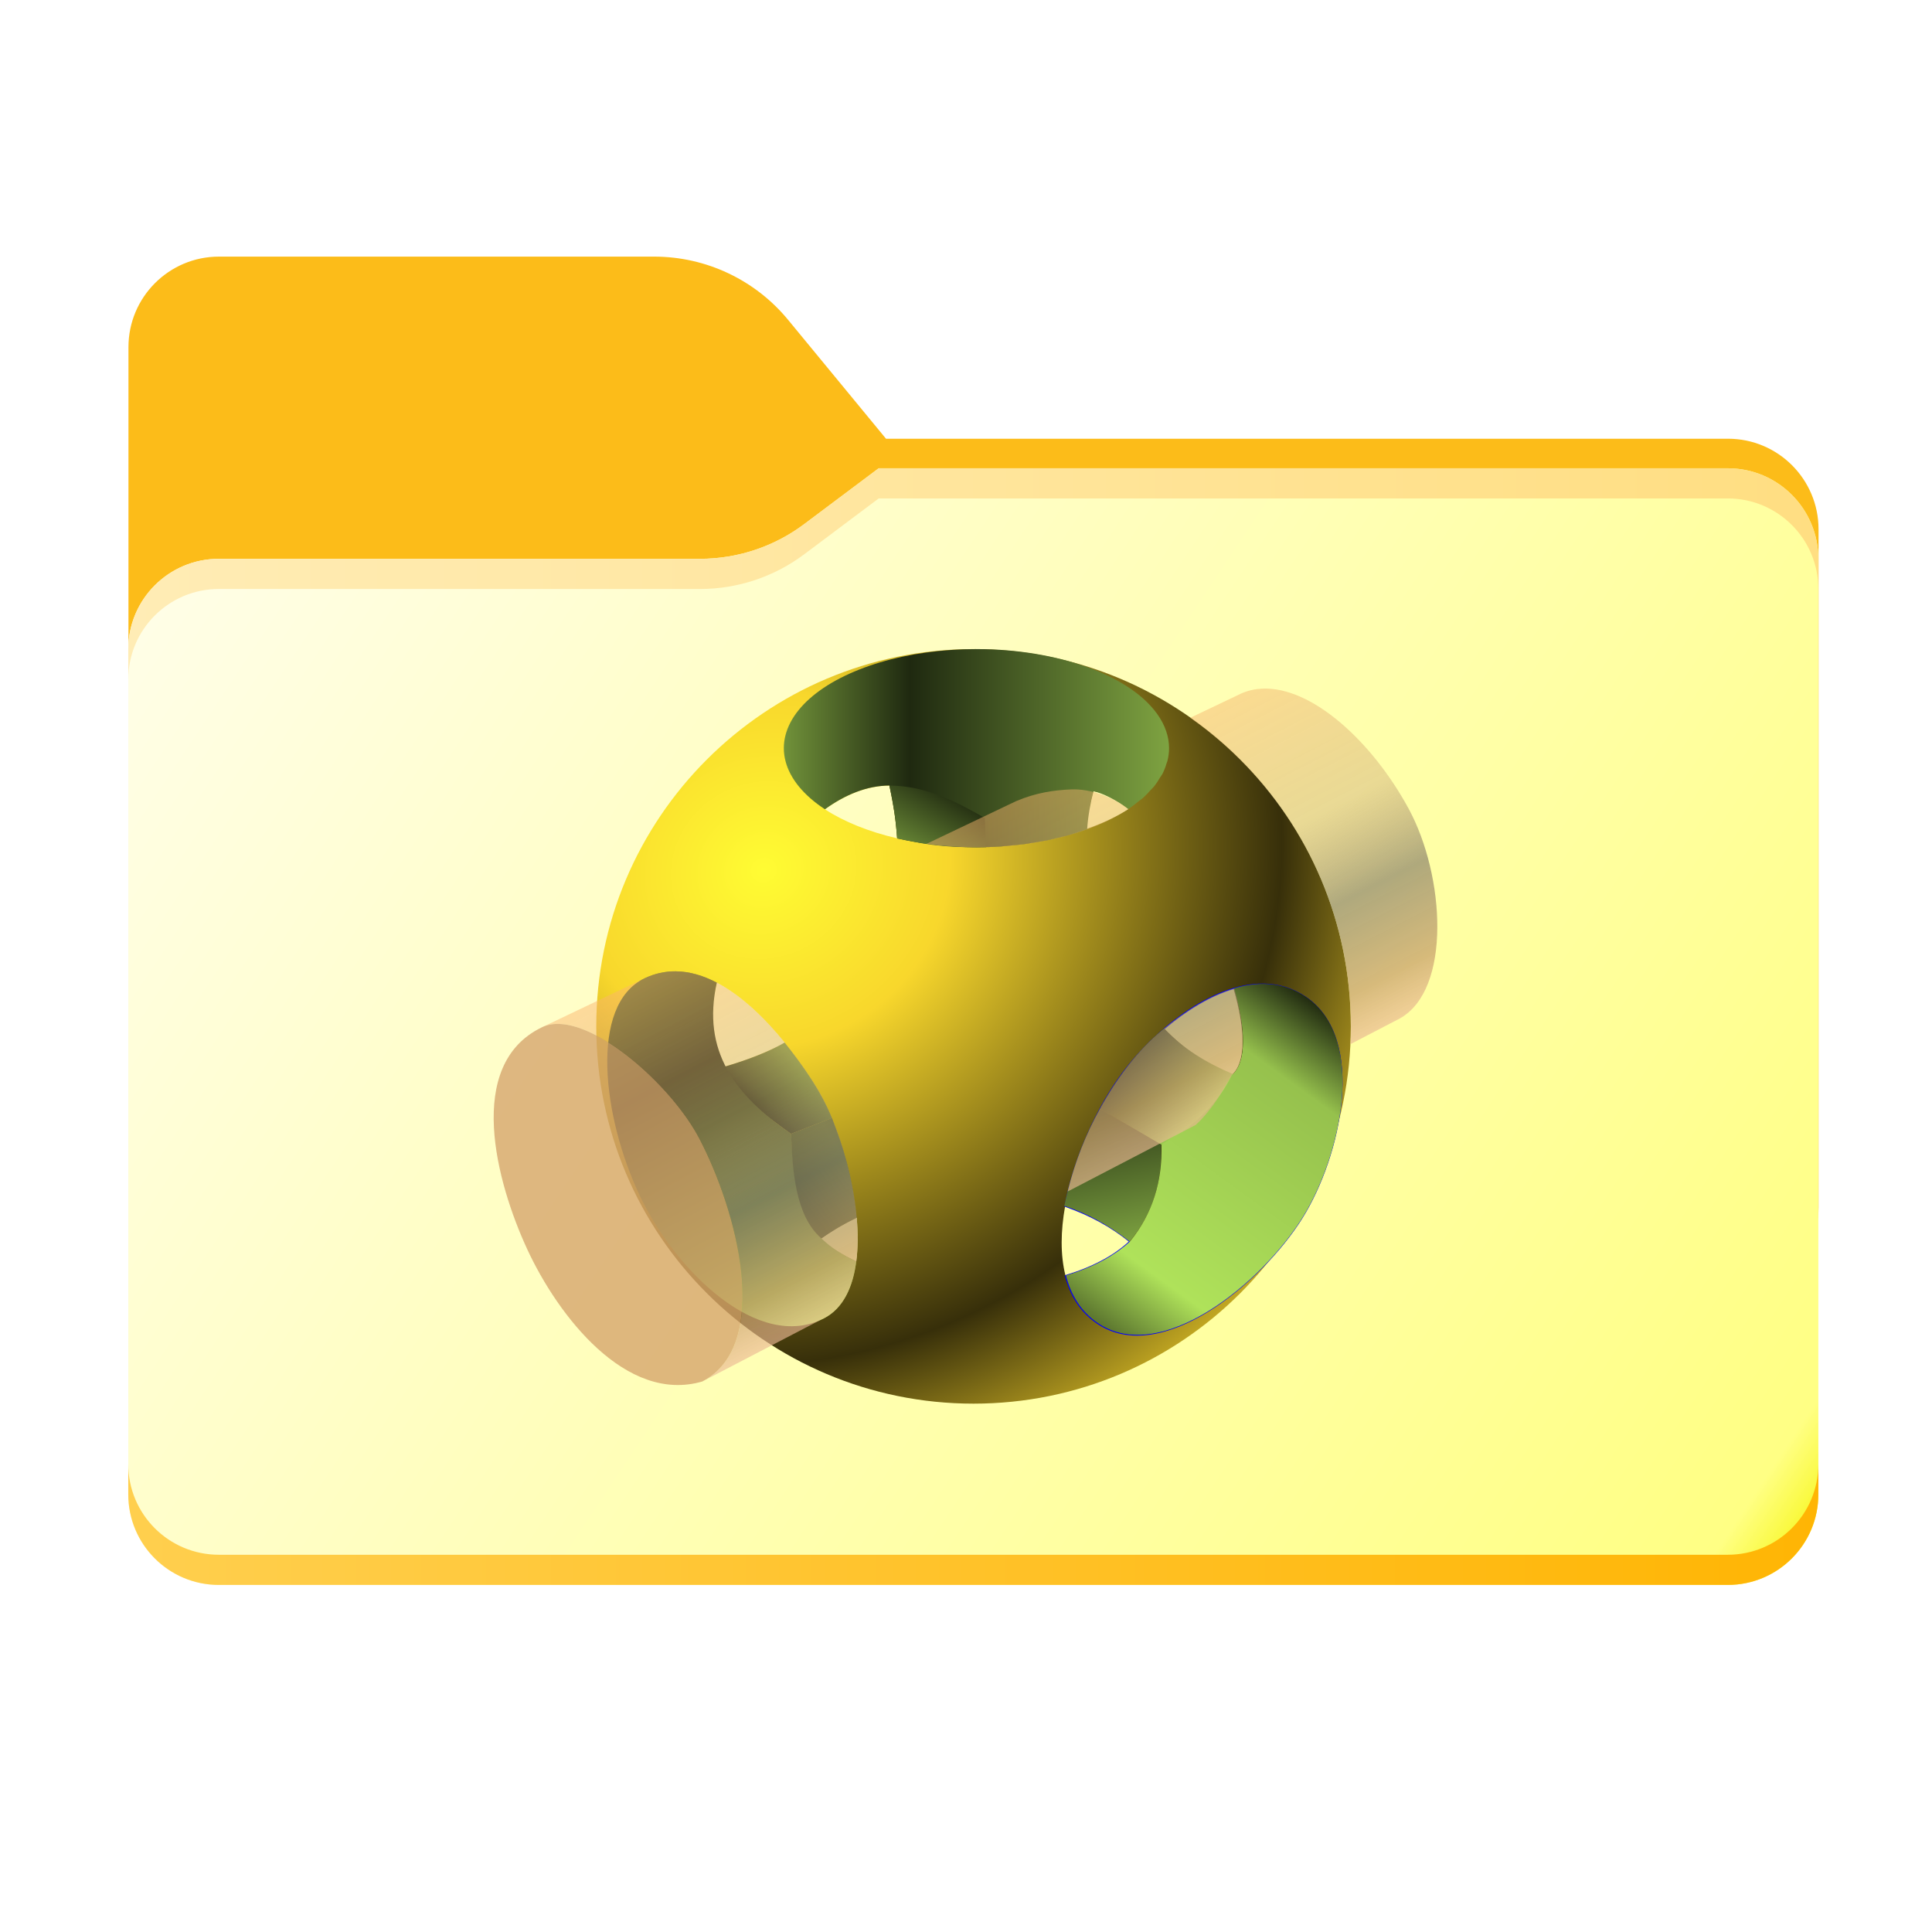 <?xml version="1.0" encoding="UTF-8" standalone="no"?>
<!-- Created with Inkscape (http://www.inkscape.org/) -->

<svg
   version="1.1"
   id="svg1"
   width="341.333"
   height="341.333"
   viewBox="0 0 341.333 341.333"
   sodipodi:docname="openSCAD.svg"
   xml:space="preserve"
   inkscape:version="1.4 (86a8ad7, 2024-10-11)"
   xmlns:inkscape="http://www.inkscape.org/namespaces/inkscape"
   xmlns:sodipodi="http://sodipodi.sourceforge.net/DTD/sodipodi-0.dtd"
   xmlns:xlink="http://www.w3.org/1999/xlink"
   xmlns="http://www.w3.org/2000/svg"
   xmlns:svg="http://www.w3.org/2000/svg"><defs
     id="defs1"><linearGradient
       id="linearGradient59"
       inkscape:collect="always"><stop
         style="stop-color:#fbb56b;stop-opacity:0.483;"
         offset="0"
         id="stop55" /><stop
         style="stop-color:#cba675;stop-opacity:0.423;"
         offset="0.423"
         id="stop56" /><stop
         style="stop-color:#8b826a;stop-opacity:0.689;"
         offset="0.653"
         id="stop57" /><stop
         style="stop-color:#c69e6a;stop-opacity:0.71;"
         offset="0.881"
         id="stop58" /><stop
         style="stop-color:#ecb994;stop-opacity:0.65;"
         offset="1"
         id="stop59" /></linearGradient><linearGradient
       id="linearGradient29"
       inkscape:collect="always"><stop
         style="stop-color:#222c11;stop-opacity:1;"
         offset="0"
         id="stop29" /><stop
         style="stop-color:#b0e45b;stop-opacity:1;"
         offset="1"
         id="stop30" /></linearGradient><linearGradient
       id="linearGradient28"
       inkscape:collect="always"><stop
         style="stop-color:#2a3716;stop-opacity:1;"
         offset="0"
         id="stop26" /><stop
         style="stop-color:#7a9e3f;stop-opacity:1;"
         offset="1"
         id="stop28" /></linearGradient><linearGradient
       id="linearGradient23"
       inkscape:collect="always"><stop
         style="stop-color:#222c11;stop-opacity:1"
         offset="0"
         id="stop20" /><stop
         style="stop-color:#96c14d;stop-opacity:1;"
         offset="0.202"
         id="stop24" /><stop
         style="stop-color:#afe25a;stop-opacity:1;"
         offset="0.812"
         id="stop22" /><stop
         style="stop-color:#5b752e;stop-opacity:1;"
         offset="1"
         id="stop23" /></linearGradient><linearGradient
       id="linearGradient81"
       inkscape:collect="always"><stop
         style="stop-color:#2f4217;stop-opacity:1;"
         offset="0"
         id="stop81" /><stop
         style="stop-color:#546c2b;stop-opacity:1;"
         offset="1"
         id="stop82" /></linearGradient><linearGradient
       id="linearGradient74"
       inkscape:collect="always"><stop
         style="stop-color:#1f2910;stop-opacity:1;"
         offset="0"
         id="stop74" /><stop
         style="stop-color:#35461c;stop-opacity:1;"
         offset="0.21"
         id="stop76" /><stop
         style="stop-color:#789b3e;stop-opacity:1;"
         offset="1"
         id="stop75" /></linearGradient><linearGradient
       id="linearGradient73"
       inkscape:collect="always"><stop
         style="stop-color:#4a6026;stop-opacity:1;"
         offset="0"
         id="stop70" /><stop
         style="stop-color:#1f2910;stop-opacity:1;"
         offset="0.268"
         id="stop71" /><stop
         style="stop-color:#76993d;stop-opacity:1;"
         offset="0.748"
         id="stop72" /><stop
         style="stop-color:#b7ec5e;stop-opacity:1;"
         offset="1"
         id="stop73" /></linearGradient><linearGradient
       id="linearGradient52"
       inkscape:collect="always"><stop
         style="stop-color:#222c11;stop-opacity:1;"
         offset="0"
         id="stop53" /><stop
         style="stop-color:#6e8f39;stop-opacity:1;"
         offset="1"
         id="stop54" /></linearGradient><linearGradient
       id="linearGradient50"
       inkscape:collect="always"><stop
         style="stop-color:#71923a;stop-opacity:1;"
         offset="0"
         id="stop50" /><stop
         style="stop-color:#1f2910;stop-opacity:1;"
         offset="0.327"
         id="stop52" /><stop
         style="stop-color:#7ea341;stop-opacity:1;"
         offset="1"
         id="stop51" /></linearGradient><linearGradient
       id="linearGradient16"
       inkscape:collect="always"><stop
         style="stop-color:#fffc33;stop-opacity:1;"
         offset="0"
         id="stop16" /><stop
         style="stop-color:#f8d72c;stop-opacity:1;"
         offset="0.268"
         id="stop18" /><stop
         style="stop-color:#372f0a;stop-opacity:1;"
         offset="0.748"
         id="stop19" /><stop
         style="stop-color:#d9bb26;stop-opacity:1;"
         offset="1"
         id="stop17" /></linearGradient><clipPath
       clipPathUnits="userSpaceOnUse"
       id="clipPath2"><path
         d="M 0,256 H 256 V 0 H 0 Z"
         transform="translate(-104.425,-213.622)"
         id="path2" /></clipPath><mask
       maskUnits="userSpaceOnUse"
       x="0"
       y="0"
       width="1"
       height="1"
       id="mask2"><path
         id="path3"
         d="M 17,194 H 241 V 84 H 17 Z"
         style="fill:#000000;fill-opacity:1;fill-rule:nonzero;stroke:none"
         transform="matrix(1.333,0,0,-1.333,0,341.333)"
         clip-path="url(#clipPath4)" /><path
         d="M 104.425,213.622 C 100.056,218.927 93.544,222 86.671,222 H 29 c -6.627,0 -12,-5.373 -12,-12 V 197.863 187.8 96 c 0,-6.627 5.373,-12 12,-12 h 200 c 6.627,0 12,5.373 12,12 v 89.863 c 0,6.627 -5.373,12 -12,12 H 117.404 Z"
         transform="matrix(1.333,0,0,-1.333,0,341.333)"
         style="fill:url(#linearGradient5);fill-rule:evenodd;stroke:none"
         opacity="1"
         id="path5"
         clip-path="url(#clipPath6)" /></mask><clipPath
       clipPathUnits="userSpaceOnUse"
       id="clipPath4"><path
         d="M 17,194 H 241 V 84 H 17 Z"
         id="path4" /></clipPath><linearGradient
       x1="0"
       y1="0"
       x2="1"
       y2="0"
       gradientUnits="userSpaceOnUse"
       gradientTransform="matrix(180.768,-181.142,181.142,180.768,32.582,237.549)"
       spreadMethod="pad"
       id="linearGradient5"><stop
         style="stop-opacity:1;stop-color:#05815d"
         offset="0"
         id="stop4" /><stop
         style="stop-opacity:1;stop-color:#0c575f"
         offset="1"
         id="stop5" /></linearGradient><clipPath
       clipPathUnits="userSpaceOnUse"
       id="clipPath6"><path
         d="M 17,194 H 241 V 84 H 17 Z"
         id="path6" /></clipPath><clipPath
       clipPathUnits="userSpaceOnUse"
       id="clipPath7"><path
         d="M 17,194 H 241 V 84 H 17 Z"
         transform="translate(-92.789,-182)"
         id="path7" /></clipPath><clipPath
       clipPathUnits="userSpaceOnUse"
       id="clipPath9"><path
         d="M 0,256 H 256 V 0 H 0 Z"
         transform="matrix(1.333,0,0,-1.333,0,341.333)"
         id="path9" /></clipPath><linearGradient
       x1="0"
       y1="0"
       x2="1"
       y2="0"
       gradientUnits="userSpaceOnUse"
       gradientTransform="matrix(224,-148,148,224,17,194)"
       spreadMethod="pad"
       id="linearGradient11"><stop
         style="stop-color:#fffeeb;stop-opacity:1;"
         offset="0"
         id="stop9" /><stop
         style="stop-color:#ffff84;stop-opacity:1;"
         offset="0.953"
         id="stop10" /><stop
         style="stop-color:#f4f400;stop-opacity:1;"
         offset="1"
         id="stop11" /></linearGradient><linearGradient
       x1="0"
       y1="0"
       x2="1"
       y2="0"
       gradientUnits="userSpaceOnUse"
       gradientTransform="matrix(224.017,-2.5,2.5,224.017,16.925,55.317)"
       spreadMethod="pad"
       id="linearGradient13"><stop
         style="stop-opacity:1;stop-color:#ffcf4e"
         offset="0"
         id="stop12" /><stop
         style="stop-opacity:1;stop-color:#ffb504"
         offset="1"
         id="stop13" /></linearGradient><linearGradient
       x1="0"
       y1="0"
       x2="1"
       y2="0"
       gradientUnits="userSpaceOnUse"
       gradientTransform="matrix(224,0,0,224,17,180)"
       spreadMethod="pad"
       id="linearGradient15"><stop
         style="stop-opacity:1;stop-color:#ffecb5"
         offset="0"
         id="stop14" /><stop
         style="stop-opacity:1;stop-color:#ffde82"
         offset="1"
         id="stop15" /></linearGradient><radialGradient
       inkscape:collect="always"
       xlink:href="#linearGradient16"
       id="radialGradient17"
       cx="475.816"
       cy="165.558"
       fx="475.816"
       fy="165.558"
       r="66.347"
       gradientUnits="userSpaceOnUse"
       gradientTransform="matrix(0.74,1.578,-1.689,0.792,571.413,-721.372)" /><linearGradient
       inkscape:collect="always"
       xlink:href="#linearGradient50"
       id="linearGradient51"
       x1="647.43"
       y1="139.053"
       x2="715.486"
       y2="139.053"
       gradientUnits="userSpaceOnUse" /><linearGradient
       inkscape:collect="always"
       xlink:href="#linearGradient52"
       id="linearGradient54"
       x1="680.723"
       y1="149.029"
       x2="674.077"
       y2="160.64"
       gradientUnits="userSpaceOnUse" /><linearGradient
       inkscape:collect="always"
       xlink:href="#linearGradient73"
       id="linearGradient70"
       x1="622.814"
       y1="179.715"
       x2="654.549"
       y2="239.764"
       gradientUnits="userSpaceOnUse" /><linearGradient
       inkscape:collect="always"
       xlink:href="#linearGradient74"
       id="linearGradient75"
       x1="643.332"
       y1="203.114"
       x2="650.84"
       y2="195.35"
       gradientUnits="userSpaceOnUse"
       gradientTransform="translate(2.2e-6)" /><linearGradient
       inkscape:collect="always"
       xlink:href="#linearGradient81"
       id="linearGradient82"
       x1="649.826"
       y1="217.523"
       x2="658.431"
       y2="211.736"
       gradientUnits="userSpaceOnUse" /><linearGradient
       inkscape:collect="always"
       xlink:href="#linearGradient23"
       id="linearGradient18"
       x1="741.325"
       y1="184.219"
       x2="701.204"
       y2="239.441"
       gradientUnits="userSpaceOnUse" /><linearGradient
       inkscape:collect="always"
       xlink:href="#linearGradient28"
       id="linearGradient26"
       x1="703.297"
       y1="202.783"
       x2="708.108"
       y2="225.887"
       gradientUnits="userSpaceOnUse" /><linearGradient
       inkscape:collect="always"
       xlink:href="#linearGradient29"
       id="linearGradient30"
       x1="709.585"
       y1="193.623"
       x2="721.837"
       y2="203.367"
       gradientUnits="userSpaceOnUse" /><linearGradient
       inkscape:collect="always"
       xlink:href="#linearGradient59"
       id="linearGradient53"
       gradientUnits="userSpaceOnUse"
       x1="622.814"
       y1="179.715"
       x2="653.861"
       y2="240.105"
       gradientTransform="translate(-0.195,0.045)" /><linearGradient
       inkscape:collect="always"
       xlink:href="#linearGradient59"
       id="linearGradient64"
       gradientUnits="userSpaceOnUse"
       gradientTransform="translate(-0.195,0.045)"
       x1="622.814"
       y1="179.715"
       x2="653.861"
       y2="240.105" /><linearGradient
       inkscape:collect="always"
       xlink:href="#linearGradient59"
       id="linearGradient65"
       gradientUnits="userSpaceOnUse"
       gradientTransform="translate(-0.195,0.045)"
       x1="622.814"
       y1="179.715"
       x2="653.861"
       y2="240.105" /><linearGradient
       inkscape:collect="always"
       xlink:href="#linearGradient59"
       id="linearGradient66"
       gradientUnits="userSpaceOnUse"
       gradientTransform="translate(-0.195,0.045)"
       x1="622.814"
       y1="179.715"
       x2="653.861"
       y2="240.105" /></defs><sodipodi:namedview
     id="namedview1"
     pagecolor="#ffffff"
     bordercolor="#000000"
     borderopacity="0.25"
     inkscape:showpageshadow="2"
     inkscape:pageopacity="0.0"
     inkscape:pagecheckerboard="0"
     inkscape:deskcolor="#d1d1d1"
     showguides="false"
     inkscape:zoom="1.8799786"
     inkscape:cx="270.4818"
     inkscape:cy="247.07727"
     inkscape:window-width="1920"
     inkscape:window-height="1161"
     inkscape:window-x="0"
     inkscape:window-y="0"
     inkscape:window-maximized="0"
     inkscape:current-layer="layer-MC0"><inkscape:page
       x="0"
       y="0"
       inkscape:label="1"
       id="page1"
       width="341.333"
       height="341.333"
       margin="61.333 20 45.333 22.667"
       bleed="0" /><sodipodi:guide
       position="523.41,219.789"
       orientation="0,-1"
       id="guide19"
       inkscape:locked="false" /><sodipodi:guide
       position="538.57,86.277"
       orientation="0,-1"
       id="guide20"
       inkscape:locked="false" /><sodipodi:guide
       position="559.551,144.527"
       orientation="0,-1"
       id="guide22"
       inkscape:locked="false" /><sodipodi:guide
       position="681.188,-51.201"
       orientation="1,0"
       id="guide23"
       inkscape:locked="false" /><sodipodi:guide
       position="628.223,-4.091"
       orientation="1,0"
       id="guide24"
       inkscape:locked="false" /><sodipodi:guide
       position="748.069,-32.951"
       orientation="1,0"
       id="guide25"
       inkscape:locked="false" /><sodipodi:guide
       position="726.589,-22.328"
       orientation="1,0"
       id="guide28"
       inkscape:locked="false" /><sodipodi:guide
       position="514.301,115.726"
       orientation="1,0"
       id="guide30"
       inkscape:locked="false" /><sodipodi:guide
       position="475.604,193.592"
       orientation="0.863,-0.505"
       id="guide31"
       inkscape:locked="false" /><sodipodi:guide
       position="656.291,186.041"
       orientation="0,-1"
       id="guide35"
       inkscape:locked="false" /><sodipodi:guide
       position="484.246,170.855"
       orientation="1,0"
       id="guide37"
       inkscape:locked="false" /><sodipodi:guide
       position="484.246,-44.178"
       orientation="0,-1"
       id="guide38"
       inkscape:locked="false" /><sodipodi:guide
       position="514.586,-13.837"
       orientation="0,-1"
       id="guide39"
       inkscape:locked="false" /><sodipodi:guide
       position="514.586,202.28"
       orientation="0,-1"
       id="guide40"
       inkscape:locked="false" /><sodipodi:guide
       position="732.189,45.851"
       orientation="0,-1"
       id="guide42"
       inkscape:locked="false" /><sodipodi:guide
       position="653.861,-51.394"
       orientation="1,0"
       id="guide62"
       inkscape:locked="false" /><sodipodi:guide
       position="514.301,115.446"
       orientation="0,-1"
       id="guide63"
       inkscape:locked="false" /></sodipodi:namedview><g
     id="layer-MC0"
     inkscape:groupmode="layer"
     inkscape:label="Layer 1"><path
       id="path1"
       d="m 0,0 c -4.369,5.305 -10.881,8.378 -17.754,8.378 h -57.671 c -6.627,0 -12,-5.372 -12,-12 v -12.137 -10.063 -91.8 c 0,-6.627 5.373,-12 12,-12 h 200 c 6.627,0 12,5.373 12,12 v 89.863 c 0,6.628 -5.373,12 -12,12 H 12.979 Z"
       style="fill:#fcbc19;fill-opacity:1;fill-rule:evenodd;stroke:none"
       transform="matrix(1.333,0,0,-1.333,139.233,56.505)"
       clip-path="url(#clipPath2)" /><g
       mask="url(#mask2)"
       id="g9"
       clip-path="url(#clipPath9)"><g
         id="g8"><path
           d="M 0,0 C 4.975,0 9.816,1.613 13.797,4.598 L 23.67,12 h 112.541 c 6.627,0 12,-5.373 12,-12 v -34 -52 c 0,-6.627 -5.373,-12 -12,-12 h -200 c -6.627,0 -12,5.373 -12,12 v 52 22 c 0,6.627 5.373,12 12,12 h 58 z"
           style="fill:#a6a1a1;fill-opacity:1;fill-rule:evenodd;stroke:none"
           transform="matrix(1.333,0,0,-1.333,123.719,98.667)"
           clip-path="url(#clipPath7)"
           id="path8" /></g></g><path
       id="path11"
       d="m 116.459,194 -9.873,-7.402 C 102.605,183.613 97.764,182 92.789,182 v 0 H 87 29 c -6.628,0 -12,-5.372 -12,-12 v 0 -22 -90 c 0,-6.627 5.372,-12 12,-12 v 0 h 200 c 6.627,0 12,5.373 12,12 v 0 90 34 c 0,6.627 -5.373,12 -12,12 v 0 z"
       style="fill:url(#linearGradient11);stroke:none"
       transform="matrix(1.333,0,0,-1.333,0,341.333)" /><path
       id="path13"
       d="M 229,50 H 29 c -6.628,0 -12,5.372 -12,12 v 0 -4 c 0,-6.627 5.372,-12 12,-12 v 0 h 200 c 6.627,0 12,5.373 12,12 v 0 4 c 0,-6.628 -5.373,-12 -12,-12"
       transform="matrix(1.333,0,0,-1.333,0,341.333)"
       style="fill:url(#linearGradient13);stroke:none" /><path
       id="path15"
       d="m 116.459,194 -9.873,-7.402 C 102.605,183.613 97.764,182 92.789,182 v 0 H 87 29 c -6.628,0 -12,-5.372 -12,-12 v 0 -4 c 0,6.627 5.372,12 12,12 v 0 h 58 5.789 c 4.975,0 9.816,1.613 13.797,4.597 v 0 L 116.459,190 H 229 c 6.627,0 12,-5.372 12,-12 v 0 4 c 0,6.627 -5.373,12 -12,12 v 0 z"
       transform="matrix(1.333,0,0,-1.333,0,341.333)"
       style="fill:url(#linearGradient15);stroke:none" /><g
       id="g64"
       transform="translate(-508.948,-6.867)"><path
         id="path49"
         style="fill:none;fill-opacity:1;stroke:#ff0000;stroke-width:0.355;stroke-linecap:round;stroke-linejoin:round;stroke-opacity:1"
         d="m 668.808,138.238 c 0.721,3.239 1.171,6.347 1.367,9.324 -0.004,-0.061 -0.006,-0.12 -0.01,-0.182 0.005,0.065 0.011,0.121 0.016,0.184 a 34.028,17.509 0 0 0 2.816,0.57 34.028,17.509 0 0 0 0.002,0 34.028,17.509 0 0 0 0.998,0.176 34.028,17.509 0 0 0 2.508,0.355 34.028,17.509 0 0 0 1.703,0.174 34.028,17.509 0 0 0 1.455,0.123 34.028,17.509 0 0 0 1.061,0.066 34.028,17.509 0 0 0 2.992,0.102 34.028,17.509 0 0 0 0.004,0 c 0.323,0.002 0.663,2e-5 1.004,-0.002 a 34.028,17.509 0 0 0 0.006,0 34.028,17.509 0 0 0 1.121,-0.039 l -0.178,-5.125 c -4.76,-2.687 -10.207,-5.696 -16.865,-5.727 z m 0,0 c -0.492,0.002 -0.982,0.028 -1.471,0.078 0.489,-0.05 0.979,-0.076 1.471,-0.078 z m -1.471,0.078 c -0.489,0.05 -0.977,0.123 -1.463,0.219 0.486,-0.096 0.974,-0.169 1.463,-0.219 z m -1.463,0.219 c -0.486,0.096 -0.97,0.213 -1.451,0.352 0.482,-0.139 0.965,-0.256 1.451,-0.352 z m -1.451,0.352 c -0.482,0.139 -0.961,0.3 -1.438,0.48 0.477,-0.18 0.956,-0.341 1.438,-0.48 z m -1.438,0.48 c -1.43,0.541 -2.836,1.264 -4.209,2.139 1.373,-0.875 2.779,-1.597 4.209,-2.139 z m -4.209,2.139 c -0.458,0.292 -0.912,0.6 -1.361,0.924 0.45,-0.324 0.904,-0.632 1.361,-0.924 z" /><path
         id="path16"
         style="fill:url(#radialGradient17);stroke:none;stroke-width:0.401;stroke-linecap:round;stroke-linejoin:round;stroke-opacity:1"
         d="m 680.949,121.545 c -36.813,-6.5e-4 -66.657,29.843 -66.656,66.656 4.3e-4,36.813 29.844,66.655 66.656,66.654 36.812,-4.3e-4 66.654,-29.842 66.654,-66.654 6.5e-4,-36.813 -29.842,-66.656 -66.654,-66.656 z m -14.867,24.109 c 0.721,3.239 1.171,6.347 1.367,9.324 -4.994,-1.158 -9.371,-2.918 -12.76,-5.133 0.45,-0.324 0.904,-0.632 1.361,-0.924 1.373,-0.875 2.779,-1.597 4.209,-2.139 0.477,-0.18 0.956,-0.341 1.438,-0.48 0.482,-0.139 0.965,-0.256 1.451,-0.352 0.486,-0.096 0.974,-0.169 1.463,-0.219 0.489,-0.05 0.979,-0.076 1.471,-0.078 z m 36.057,1.008 c 1.961,0.227 4.018,1.383 6.158,3.145 -2.123,1.365 -4.577,2.525 -7.387,3.508 0.161,-2.291 0.555,-4.525 1.229,-6.652 z m -66.553,33.811 c 4.472,2.34 8.616,6.432 12.049,10.65 -3.173,1.655 -6.711,3.054 -10.607,4.18 -2.681,-2.83 -2.927,-8.408 -1.441,-14.83 z m 91.289,1.061 c 2.036,6.999 2.322,12.942 -0.346,15.283 -4.226,-1.625 -8.267,-4.509 -11.85,-8.195 3.682,-3.145 7.915,-5.818 12.195,-7.088 z m -29.752,38.443 c 4.222,1.463 8.106,3.546 11.408,6.236 -2.841,2.669 -6.796,4.677 -11.338,6.029 -0.932,-3.659 -0.852,-7.899 -0.07,-12.266 z m -36.818,2.027 c 0.235,2.707 0.234,5.329 -0.076,7.713 -2.377,-1.098 -4.536,-2.398 -6.367,-3.916 2.049,-1.454 4.208,-2.717 6.443,-3.797 z"
         sodipodi:nodetypes="ccccccccsssssccccccccccccccccccccc" /><path
         id="ellipse41"
         style="fill:url(#linearGradient51);fill-opacity:1;stroke:none;stroke-width:0.355;stroke-linecap:round;stroke-linejoin:round;stroke-opacity:1"
         d="m 681.459,121.545 c -2.974,-3.6e-4 -5.936,0.2 -8.809,0.596 -1.435,0.198 -2.843,0.444 -4.215,0.736 -2.748,0.585 -5.334,1.354 -7.693,2.285 -1.179,0.465 -2.297,0.969 -3.348,1.51 -2.102,1.082 -3.92,2.302 -5.406,3.627 -0.743,0.661 -1.4,1.347 -1.969,2.053 v 0.002 c -1.138,1.413 -1.911,2.897 -2.299,4.414 -0.194,0.758 -0.291,1.521 -0.291,2.285 0.002,0.776 0.103,1.551 0.305,2.32 0.201,0.769 0.501,1.529 0.898,2.277 0.796,1.499 1.976,2.937 3.51,4.275 0.765,0.668 1.616,1.31 2.547,1.92 3.597,-2.594 7.459,-4.176 11.393,-4.191 0.721,3.239 1.171,6.347 1.367,9.324 0.924,0.212 1.867,0.403 2.824,0.572 0.331,0.061 0.664,0.12 0.998,0.176 0.827,0.135 1.663,0.253 2.508,0.355 0.565,0.065 1.133,0.123 1.703,0.174 0.677,0.069 1.359,0.127 2.043,0.174 1.304,0.083 2.617,0.128 3.932,0.133 h 0.002 0.025 c 1.435,-0.002 2.868,-0.051 4.291,-0.146 0.469,-0.04 0.937,-0.085 1.402,-0.135 0.937,-0.074 1.867,-0.169 2.789,-0.283 0.588,-0.087 1.17,-0.182 1.748,-0.285 0.8,-0.123 1.591,-0.261 2.371,-0.414 0.561,-0.123 1.116,-0.253 1.664,-0.391 0.758,-0.175 1.503,-0.364 2.234,-0.566 0.548,-0.163 1.088,-0.335 1.617,-0.514 0.481,-0.156 0.955,-0.318 1.42,-0.486 0.121,-2.082 0.588,-4.714 1.117,-6.68 1.591,0.32 4.082,1.569 6.158,3.145 0.018,-0.011 0.036,-0.022 0.055,-0.033 0.592,-0.41 1.149,-0.833 1.67,-1.268 0.29,-0.213 0.571,-0.429 0.842,-0.648 0.51,-0.47 0.977,-0.951 1.4,-1.443 0.204,-0.203 0.401,-0.408 0.59,-0.615 0.387,-0.502 0.728,-1.013 1.023,-1.531 0.152,-0.217 0.296,-0.436 0.432,-0.656 0.318,-0.63 0.568,-1.268 0.748,-1.912 0.046,-0.112 0.089,-0.224 0.131,-0.336 v -0.004 c 0.198,-0.765 0.298,-1.535 0.299,-2.307 -1.3e-4,-1.019 -0.173,-2.037 -0.518,-3.041 -0.086,-0.25 -0.182,-0.5 -0.289,-0.748 -0.214,-0.498 -0.47,-0.99 -0.768,-1.477 -0.149,-0.243 -0.309,-0.484 -0.479,-0.723 -0.338,-0.479 -0.717,-0.95 -1.135,-1.412 -0.209,-0.23 -0.428,-0.458 -0.656,-0.684 -1.603,-1.585 -3.668,-3.034 -6.123,-4.297 -1.05,-0.54 -2.168,-1.045 -3.346,-1.51 -2.754,-1.087 -5.816,-1.952 -9.078,-2.562 -3.262,-0.611 -6.686,-0.961 -10.154,-1.039 -0.494,-0.011 -0.988,-0.016 -1.482,-0.016 z"
         sodipodi:nodetypes="ccccccccscscsccccccccscsccccccccccccccccccccccscccccsssccc" /><path
         style="fill:url(#linearGradient54);fill-opacity:1;stroke:none;stroke-width:0.2;stroke-linecap:round;stroke-linejoin:round;stroke-dasharray:none;stroke-opacity:1"
         d="m 666.082,145.654 c 6.658,0.031 12.105,3.041 16.865,5.727 l 0.18,5.159 c -8.482,0.14 -11.548,-0.733 -15.67,-1.529 -0.306,-3.961 -0.558,-5.258 -1.375,-9.357 z"
         id="path52"
         sodipodi:nodetypes="ccccc" /><path
         id="use60"
         style="font-variation-settings:normal;opacity:1;vector-effect:none;fill:url(#linearGradient64);fill-opacity:1;stroke:none;stroke-width:0.2;stroke-linecap:round;stroke-linejoin:round;stroke-miterlimit:4;stroke-dasharray:none;stroke-dashoffset:0;stroke-opacity:1;-inkscape-stroke:none;stop-color:#000000;stop-opacity:1"
         d="m 698.17,146.336 c -3.014,0.131 -6.134,0.556 -9.729,2.082 l -15.816,7.543 c 2.88,0.399 5.85,0.601 8.832,0.602 10.523,-0.002 20.399,-2.474 26.84,-6.756 -2.53,-1.977 -6.463,-3.63 -10.127,-3.471 z"
         sodipodi:nodetypes="sccccs" /><path
         style="fill:url(#linearGradient75);fill-opacity:1;stroke:none;stroke-width:0.2;stroke-linecap:round;stroke-linejoin:round;stroke-dasharray:none;stroke-opacity:1"
         d="m 637.027,195.303 c 2.983,5.677 6.284,8.009 11.664,11.88 l 7.218,-2.788 c -0.817,-1.956 -2.499,-6.021 -8.347,-13.327 -2.626,1.549 -6.436,3.034 -10.536,4.235 z"
         id="path67"
         sodipodi:nodetypes="ccccc" /><path
         id="path64"
         style="fill:url(#linearGradient70);fill-opacity:1;stroke:none;stroke-width:0.2;stroke-linecap:round;stroke-linejoin:round;stroke-dasharray:none;stroke-opacity:1"
         d="m 628.332,178.473 c -1.831,-0.016 -3.678,0.365 -5.518,1.242 -9.791,4.669 -7.44,24.463 -0.846,38.373 6.31,13.309 21.013,27.704 32.58,21.676 3.349,-1.745 5.082,-5.457 5.68,-10.047 -9.963,-4.649 -10.895,-10.776 -11.521,-22.533 -9.985,-6.898 -15.787,-14.616 -13.121,-26.711 -2.35,-1.229 -4.787,-1.978 -7.254,-2 z"
         sodipodi:nodetypes="cssscccsc" /><path
         id="path78"
         style="fill:none;fill-opacity:1;stroke:#0000ff;stroke-width:0.2;stroke-linecap:round;stroke-linejoin:round;stroke-dasharray:none;stroke-opacity:1"
         d="m 732.191,180.734 c -9.276,-0.118 -19.44,8.391 -24.887,15.697 -4.447,5.965 -8.649,14.986 -10.182,23.545 4.222,1.463 8.106,3.546 11.408,6.236 -2.841,2.669 -6.796,4.677 -11.338,6.029 0.877,3.443 2.647,6.37 5.598,8.383 11.209,7.648 29.037,-7.094 36.203,-18.617 6.854,-11.021 11.361,-31.589 0.658,-38.93 -2.335,-1.601 -4.864,-2.311 -7.461,-2.344 z" /><path
         style="fill:url(#linearGradient82);fill-opacity:1;stroke:none;stroke-width:0.2;stroke-linecap:round;stroke-linejoin:round;stroke-dasharray:none;stroke-opacity:1"
         d="m 655.92,204.397 c 1.854,4.815 3.599,9.919 4.367,17.612 -3.128,1.526 -4.532,2.502 -6.217,3.644 -4.712,-4.048 -5.126,-12.381 -5.362,-18.47 z"
         id="path69"
         sodipodi:nodetypes="ccccc" /><path
         style="fill:url(#linearGradient30);fill-opacity:1;stroke:none;stroke-width:0.2;stroke-linecap:round;stroke-linejoin:round;stroke-dasharray:none"
         d="m 726.745,196.613 c -1.98,5.68 -6.347,10.963 -12.687,12.471 l -10.792,-6.319 c 3.009,-5.522 6.818,-10.446 11.326,-14.211 3.281,3.535 7.493,6.093 12.154,8.059 z"
         id="path10-1"
         sodipodi:nodetypes="ccccc" /><path
         style="fill:url(#linearGradient26);fill-opacity:1;stroke:none;stroke-width:0.2;stroke-linecap:round;stroke-linejoin:round;stroke-dasharray:none"
         d="m 703.265,202.765 c -2.916,5.254 -5.008,10.973 -6.277,17.157 3.913,1.253 7.761,3.35 11.543,6.291 3.954,-4.767 5.835,-10.47 5.527,-17.129 z"
         id="path12-7"
         sodipodi:nodetypes="ccccc" /><path
         id="path17"
         style="fill:url(#linearGradient18);fill-opacity:1;stroke:none;stroke-width:0.2;stroke-linecap:round;stroke-linejoin:round;stroke-dasharray:none;stroke-opacity:1"
         d="m 732.277,180.691 c -1.754,-0.022 -3.538,0.27 -5.316,0.799 2.036,6.999 2.322,12.942 -0.346,15.283 -0.008,-0.003 -0.017,-0.007 -0.025,-0.01 -2.226,4.731 -6.407,9.01 -12.445,12.277 0.197,6.641 -1.646,12.35 -5.527,17.129 -0.346,0.325 -0.71,0.64 -1.088,0.945 -0.01,0.008 -0.019,0.017 -0.029,0.025 -0.006,0.005 -0.012,0.009 -0.018,0.014 -0.088,0.071 -0.186,0.135 -0.275,0.205 -0.306,0.238 -0.614,0.476 -0.939,0.701 -0.263,0.182 -0.542,0.353 -0.816,0.527 -0.159,0.101 -0.31,0.208 -0.473,0.307 -0.005,0.003 -0.011,0.005 -0.016,0.008 -0.413,0.249 -0.839,0.487 -1.275,0.719 -0.035,0.018 -0.067,0.038 -0.102,0.057 -10e-4,6.9e-4 -0.003,0.001 -0.004,0.002 -0.45,0.237 -0.916,0.463 -1.389,0.682 -0.027,0.013 -0.053,0.026 -0.08,0.039 -0.002,8.6e-4 -0.004,0.001 -0.006,0.002 -0.422,0.193 -0.856,0.376 -1.295,0.555 -0.083,0.034 -0.162,0.072 -0.246,0.105 -0.009,0.004 -0.018,0.006 -0.027,0.01 -0.465,0.185 -0.94,0.36 -1.422,0.529 -0.056,0.019 -0.108,0.041 -0.164,0.061 -0.006,0.002 -0.012,0.004 -0.018,0.006 -0.529,0.183 -1.068,0.354 -1.615,0.518 -0.014,0.004 -0.027,0.01 -0.041,0.014 0.877,3.443 2.647,6.37 5.598,8.383 11.209,7.648 29.037,-7.094 36.203,-18.617 6.854,-11.021 11.361,-31.589 0.658,-38.93 -2.335,-1.601 -4.864,-2.311 -7.461,-2.344 z"
         sodipodi:nodetypes="cccccccscsssscsscsscsccsscccssscc" /><path
         id="path38"
         style="font-variation-settings:normal;opacity:1;vector-effect:none;fill:url(#linearGradient65);fill-opacity:1;stroke:none;stroke-width:0.2;stroke-linecap:round;stroke-linejoin:round;stroke-miterlimit:4;stroke-dasharray:none;stroke-dashoffset:0;stroke-opacity:1;-inkscape-stroke:none;stop-color:#000000;stop-opacity:1"
         d="m 628.332,178.471 c -1.831,-0.016 -3.678,0.367 -5.518,1.244 l -18.021,8.602 c 0.9,-0.414 1.913,-0.587 3.012,-0.545 7.88,0.299 20.046,11.406 24.658,20.174 6.673,12.686 13.031,36.51 0.553,42.998 l 20.971,-10.92 c 0.187,-0.086 0.377,-0.163 0.562,-0.26 10.697,-5.575 4.916,-31.204 -1.73,-41.49 -5.182,-8.019 -14.598,-19.716 -24.486,-19.803 z" /><path
         id="path34"
         style="fill:#d4a26b;fill-opacity:0.776;stroke:none;stroke-width:0.2;stroke-linecap:round;stroke-linejoin:round;stroke-dasharray:none;stroke-opacity:1"
         d="m 607.805,187.771 c -1.126,-0.043 -2.164,0.135 -3.08,0.572 -0.043,0.02 -0.081,0.044 -0.123,0.064 -13.547,6.607 -7.999,27.319 -2.486,39.213 5.415,11.682 17.398,27.257 30.9,23.322 12.478,-6.488 6.12,-30.312 -0.553,-42.998 -4.612,-8.768 -16.779,-19.875 -24.658,-20.174 z" /><path
         id="path43"
         style="font-variation-settings:normal;opacity:1;vector-effect:none;fill:url(#linearGradient66);fill-opacity:1;stroke:none;stroke-width:0.2;stroke-linecap:round;stroke-linejoin:round;stroke-miterlimit:4;stroke-dasharray:none;stroke-dashoffset:0;stroke-opacity:1;-inkscape-stroke:none;stop-color:#000000;stop-opacity:1"
         d="m 727.002,181.49 c -4.327,1.255 -8.614,3.952 -12.766,7.391 -4.151,3.438 -7.961,8.362 -10.971,13.885 -2.512,4.526 -4.41,9.398 -5.699,14.613 l 22.639,-11.771 c 2.903,-2.697 4.967,-6.278 6.363,-8.801 2.631,-2.188 2.41,-8.417 0.434,-15.316 z" /><path
         style="font-variation-settings:normal;opacity:1;vector-effect:none;fill:url(#linearGradient53);fill-opacity:1;stroke:none;stroke-width:0.2;stroke-linecap:round;stroke-linejoin:round;stroke-miterlimit:4;stroke-dasharray:none;stroke-dashoffset:0;stroke-opacity:1;-inkscape-stroke:none;stop-color:#000000;stop-opacity:1"
         d="m 731.953,128.531 c -1.251,0.057 -2.463,0.32 -3.619,0.812 l -9.094,4.338 c 17.147,12.051 28.363,31.969 28.363,54.52 0,1.054 -0.03,2.101 -0.078,3.143 l 8.723,-4.535 c 9.179,-5.099 7.992,-25.231 1.568,-37.07 -6.452,-11.892 -17.106,-21.605 -25.863,-21.207 z"
         id="path51" /></g></g></svg>
